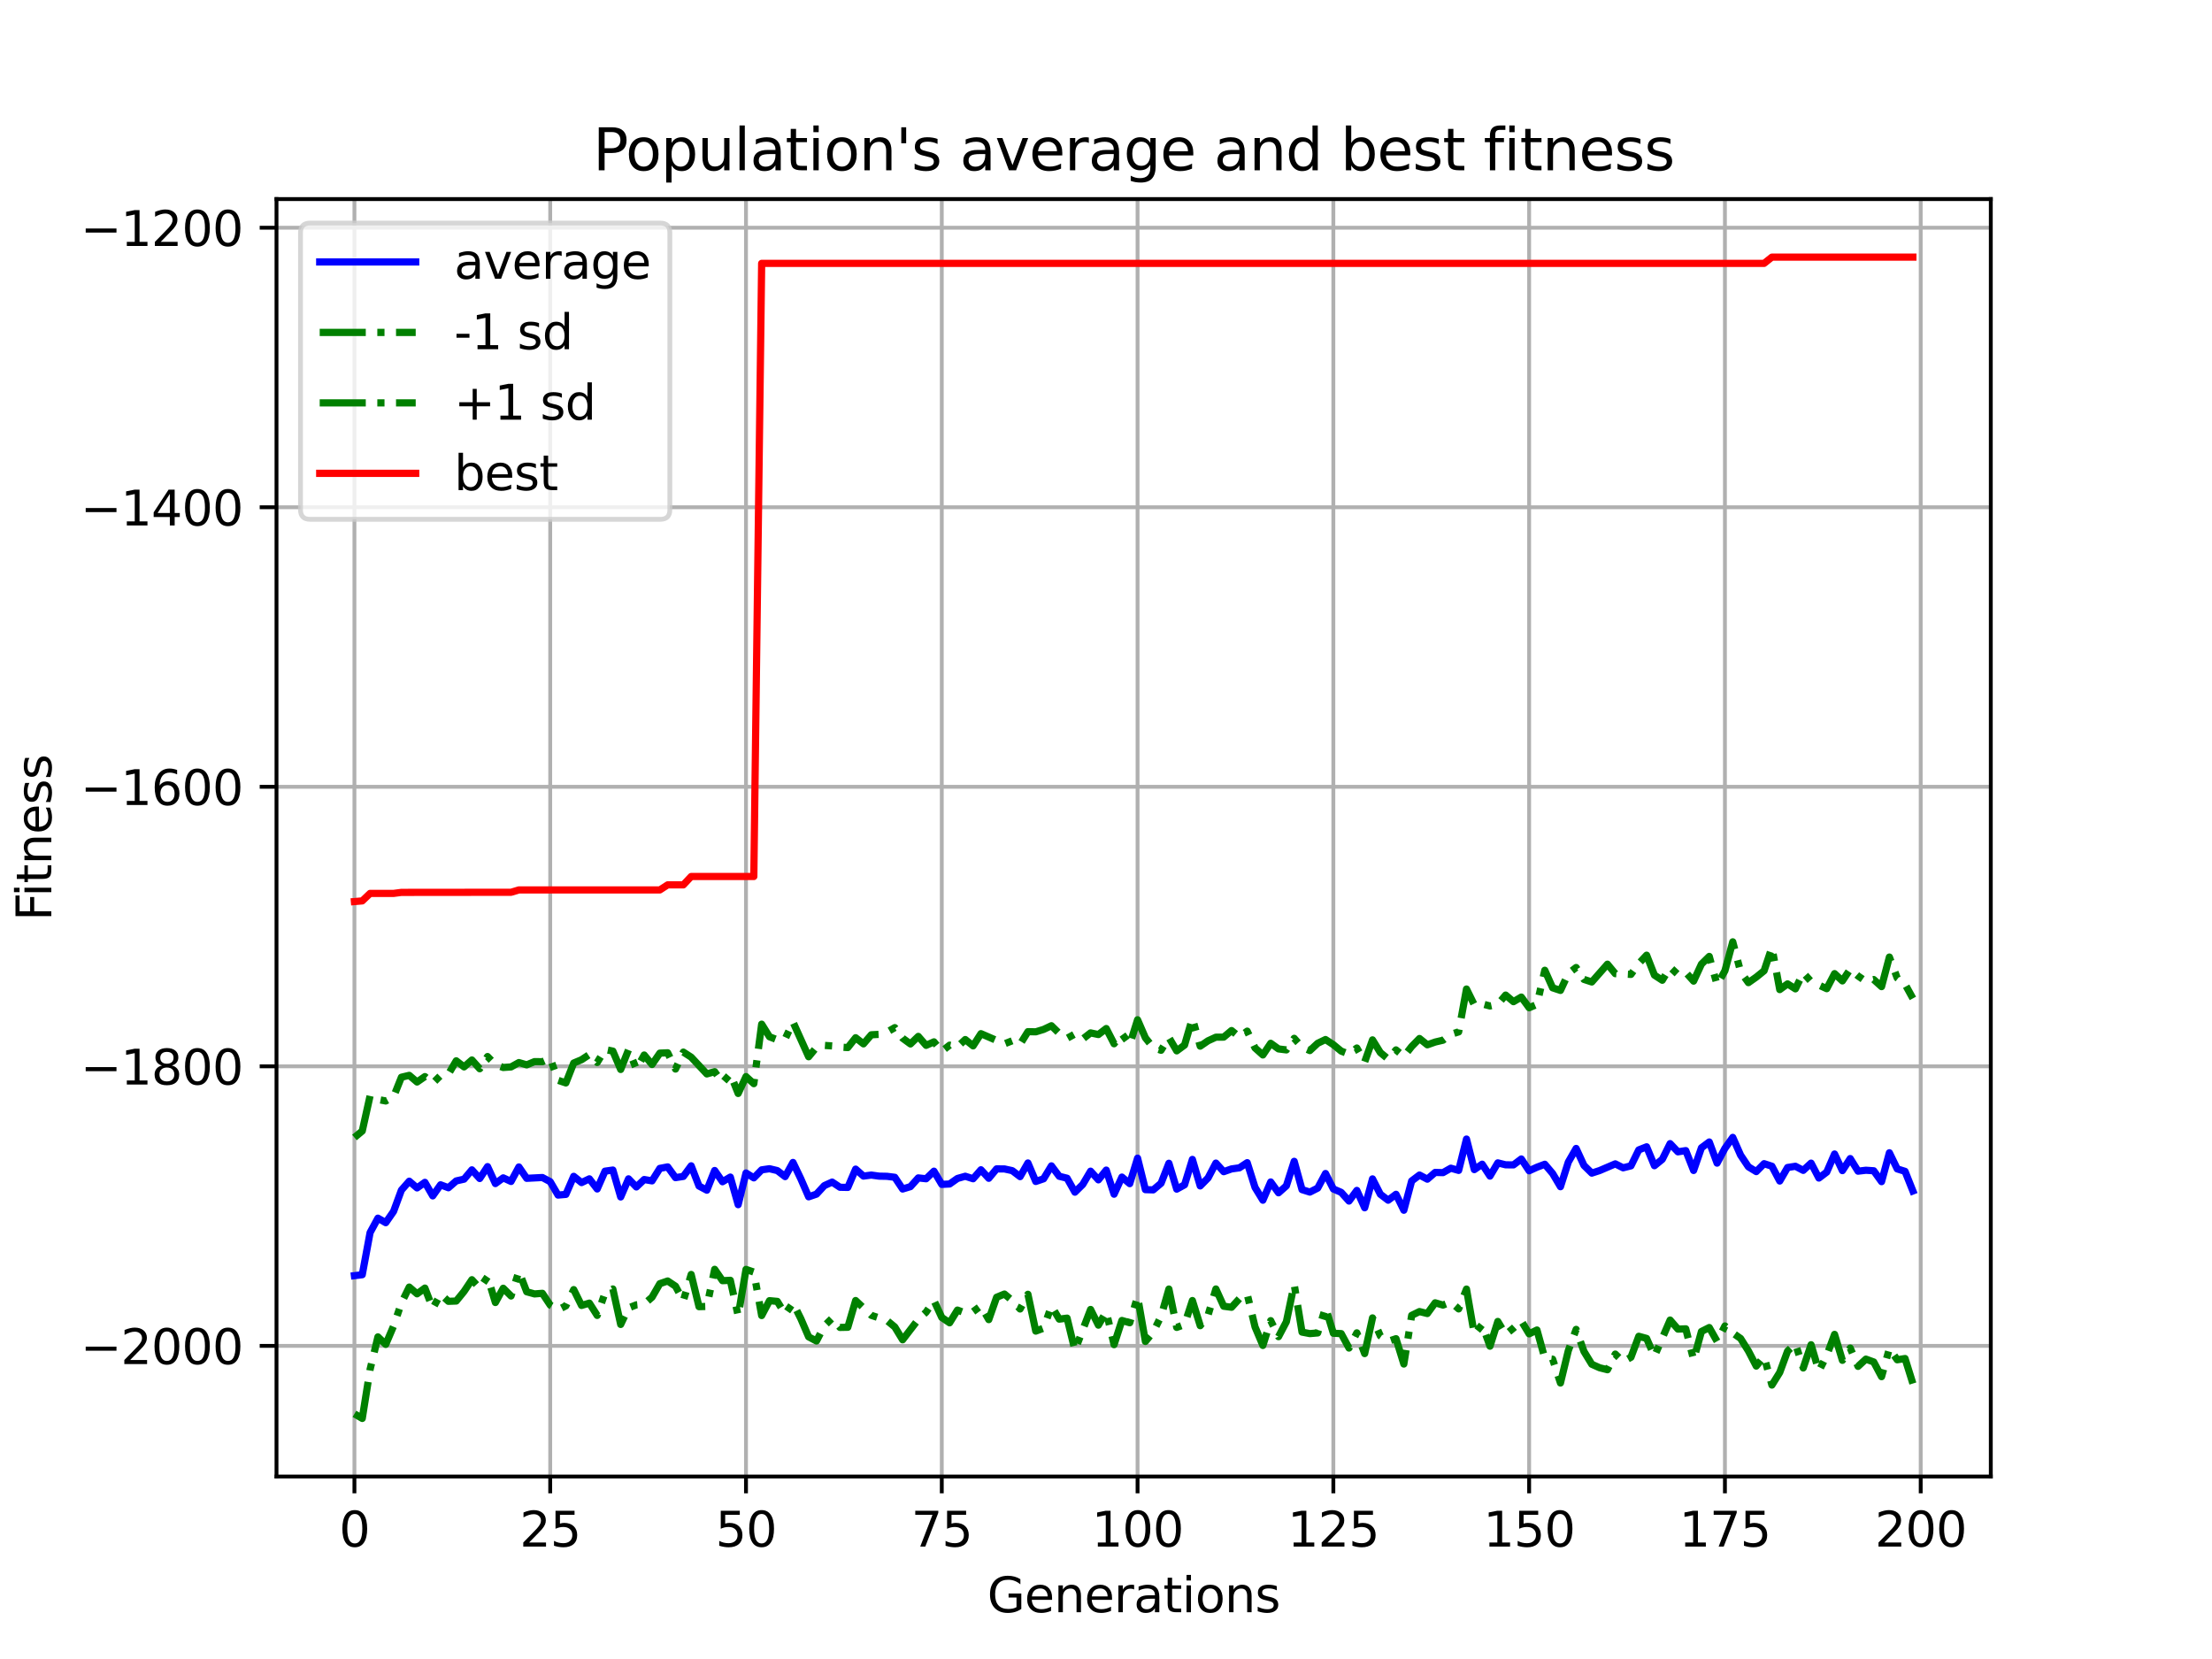 <?xml version="1.0" encoding="utf-8" standalone="no"?>
<!DOCTYPE svg PUBLIC "-//W3C//DTD SVG 1.1//EN"
  "http://www.w3.org/Graphics/SVG/1.1/DTD/svg11.dtd">
<svg xmlns:xlink="http://www.w3.org/1999/xlink" width="460.8pt" height="345.6pt" viewBox="0 0 460.8 345.6" xmlns="http://www.w3.org/2000/svg" version="1.1">
 <defs>
  <style type="text/css">*{stroke-linejoin: round; stroke-linecap: butt}</style>
 </defs>
 <g id="figure_1">
  <g id="patch_1">
   <path d="M 0 345.6 
L 460.8 345.6 
L 460.8 0 
L 0 0 
z
" style="fill: #ffffff"/>
  </g>
  <g id="axes_1">
   <g id="patch_2">
    <path d="M 57.6 307.584 
L 414.72 307.584 
L 414.72 41.472 
L 57.6 41.472 
z
" style="fill: #ffffff"/>
   </g>
   <g id="matplotlib.axis_1">
    <g id="xtick_1">
     <g id="line2d_1">
      <path d="M 73.833 307.584 
L 73.833 41.472 
" clip-path="url(#pb4c29f4eec)" style="fill: none; stroke: #b0b0b0; stroke-width: 0.8; stroke-linecap: square"/>
     </g>
     <g id="line2d_2">
      <defs>
       <path id="m1f466273a8" d="M 0 0 
L 0 3.5 
" style="stroke: #000000; stroke-width: 0.8"/>
      </defs>
      <g>
       <use xlink:href="#m1f466273a8" x="73.833" y="307.584" style="stroke: #000000; stroke-width: 0.8"/>
      </g>
     </g>
     <g id="text_1">
      <!-- 0 -->
      <g transform="translate(70.651 322.182) scale(0.1 -0.1)">
       <defs>
        <path id="DejaVuSans-30" d="M 2034 4250 
Q 1547 4250 1301 3770 
Q 1056 3291 1056 2328 
Q 1056 1369 1301 889 
Q 1547 409 2034 409 
Q 2525 409 2770 889 
Q 3016 1369 3016 2328 
Q 3016 3291 2770 3770 
Q 2525 4250 2034 4250 
z
M 2034 4750 
Q 2819 4750 3233 4129 
Q 3647 3509 3647 2328 
Q 3647 1150 3233 529 
Q 2819 -91 2034 -91 
Q 1250 -91 836 529 
Q 422 1150 422 2328 
Q 422 3509 836 4129 
Q 1250 4750 2034 4750 
z
" transform="scale(0.016)"/>
       </defs>
       <use xlink:href="#DejaVuSans-30"/>
      </g>
     </g>
    </g>
    <g id="xtick_2">
     <g id="line2d_3">
      <path d="M 114.618 307.584 
L 114.618 41.472 
" clip-path="url(#pb4c29f4eec)" style="fill: none; stroke: #b0b0b0; stroke-width: 0.8; stroke-linecap: square"/>
     </g>
     <g id="line2d_4">
      <g>
       <use xlink:href="#m1f466273a8" x="114.618" y="307.584" style="stroke: #000000; stroke-width: 0.8"/>
      </g>
     </g>
     <g id="text_2">
      <!-- 25 -->
      <g transform="translate(108.256 322.182) scale(0.1 -0.1)">
       <defs>
        <path id="DejaVuSans-32" d="M 1228 531 
L 3431 531 
L 3431 0 
L 469 0 
L 469 531 
Q 828 903 1448 1529 
Q 2069 2156 2228 2338 
Q 2531 2678 2651 2914 
Q 2772 3150 2772 3378 
Q 2772 3750 2511 3984 
Q 2250 4219 1831 4219 
Q 1534 4219 1204 4116 
Q 875 4013 500 3803 
L 500 4441 
Q 881 4594 1212 4672 
Q 1544 4750 1819 4750 
Q 2544 4750 2975 4387 
Q 3406 4025 3406 3419 
Q 3406 3131 3298 2873 
Q 3191 2616 2906 2266 
Q 2828 2175 2409 1742 
Q 1991 1309 1228 531 
z
" transform="scale(0.016)"/>
        <path id="DejaVuSans-35" d="M 691 4666 
L 3169 4666 
L 3169 4134 
L 1269 4134 
L 1269 2991 
Q 1406 3038 1543 3061 
Q 1681 3084 1819 3084 
Q 2600 3084 3056 2656 
Q 3513 2228 3513 1497 
Q 3513 744 3044 326 
Q 2575 -91 1722 -91 
Q 1428 -91 1123 -41 
Q 819 9 494 109 
L 494 744 
Q 775 591 1075 516 
Q 1375 441 1709 441 
Q 2250 441 2565 725 
Q 2881 1009 2881 1497 
Q 2881 1984 2565 2268 
Q 2250 2553 1709 2553 
Q 1456 2553 1204 2497 
Q 953 2441 691 2322 
L 691 4666 
z
" transform="scale(0.016)"/>
       </defs>
       <use xlink:href="#DejaVuSans-32"/>
       <use xlink:href="#DejaVuSans-35" x="63.623"/>
      </g>
     </g>
    </g>
    <g id="xtick_3">
     <g id="line2d_5">
      <path d="M 155.404 307.584 
L 155.404 41.472 
" clip-path="url(#pb4c29f4eec)" style="fill: none; stroke: #b0b0b0; stroke-width: 0.8; stroke-linecap: square"/>
     </g>
     <g id="line2d_6">
      <g>
       <use xlink:href="#m1f466273a8" x="155.404" y="307.584" style="stroke: #000000; stroke-width: 0.8"/>
      </g>
     </g>
     <g id="text_3">
      <!-- 50 -->
      <g transform="translate(149.042 322.182) scale(0.1 -0.1)">
       <use xlink:href="#DejaVuSans-35"/>
       <use xlink:href="#DejaVuSans-30" x="63.623"/>
      </g>
     </g>
    </g>
    <g id="xtick_4">
     <g id="line2d_7">
      <path d="M 196.19 307.584 
L 196.19 41.472 
" clip-path="url(#pb4c29f4eec)" style="fill: none; stroke: #b0b0b0; stroke-width: 0.8; stroke-linecap: square"/>
     </g>
     <g id="line2d_8">
      <g>
       <use xlink:href="#m1f466273a8" x="196.19" y="307.584" style="stroke: #000000; stroke-width: 0.8"/>
      </g>
     </g>
     <g id="text_4">
      <!-- 75 -->
      <g transform="translate(189.827 322.182) scale(0.1 -0.1)">
       <defs>
        <path id="DejaVuSans-37" d="M 525 4666 
L 3525 4666 
L 3525 4397 
L 1831 0 
L 1172 0 
L 2766 4134 
L 525 4134 
L 525 4666 
z
" transform="scale(0.016)"/>
       </defs>
       <use xlink:href="#DejaVuSans-37"/>
       <use xlink:href="#DejaVuSans-35" x="63.623"/>
      </g>
     </g>
    </g>
    <g id="xtick_5">
     <g id="line2d_9">
      <path d="M 236.976 307.584 
L 236.976 41.472 
" clip-path="url(#pb4c29f4eec)" style="fill: none; stroke: #b0b0b0; stroke-width: 0.8; stroke-linecap: square"/>
     </g>
     <g id="line2d_10">
      <g>
       <use xlink:href="#m1f466273a8" x="236.976" y="307.584" style="stroke: #000000; stroke-width: 0.8"/>
      </g>
     </g>
     <g id="text_5">
      <!-- 100 -->
      <g transform="translate(227.432 322.182) scale(0.1 -0.1)">
       <defs>
        <path id="DejaVuSans-31" d="M 794 531 
L 1825 531 
L 1825 4091 
L 703 3866 
L 703 4441 
L 1819 4666 
L 2450 4666 
L 2450 531 
L 3481 531 
L 3481 0 
L 794 0 
L 794 531 
z
" transform="scale(0.016)"/>
       </defs>
       <use xlink:href="#DejaVuSans-31"/>
       <use xlink:href="#DejaVuSans-30" x="63.623"/>
       <use xlink:href="#DejaVuSans-30" x="127.246"/>
      </g>
     </g>
    </g>
    <g id="xtick_6">
     <g id="line2d_11">
      <path d="M 277.761 307.584 
L 277.761 41.472 
" clip-path="url(#pb4c29f4eec)" style="fill: none; stroke: #b0b0b0; stroke-width: 0.8; stroke-linecap: square"/>
     </g>
     <g id="line2d_12">
      <g>
       <use xlink:href="#m1f466273a8" x="277.761" y="307.584" style="stroke: #000000; stroke-width: 0.8"/>
      </g>
     </g>
     <g id="text_6">
      <!-- 125 -->
      <g transform="translate(268.218 322.182) scale(0.1 -0.1)">
       <use xlink:href="#DejaVuSans-31"/>
       <use xlink:href="#DejaVuSans-32" x="63.623"/>
       <use xlink:href="#DejaVuSans-35" x="127.246"/>
      </g>
     </g>
    </g>
    <g id="xtick_7">
     <g id="line2d_13">
      <path d="M 318.547 307.584 
L 318.547 41.472 
" clip-path="url(#pb4c29f4eec)" style="fill: none; stroke: #b0b0b0; stroke-width: 0.8; stroke-linecap: square"/>
     </g>
     <g id="line2d_14">
      <g>
       <use xlink:href="#m1f466273a8" x="318.547" y="307.584" style="stroke: #000000; stroke-width: 0.8"/>
      </g>
     </g>
     <g id="text_7">
      <!-- 150 -->
      <g transform="translate(309.003 322.182) scale(0.1 -0.1)">
       <use xlink:href="#DejaVuSans-31"/>
       <use xlink:href="#DejaVuSans-35" x="63.623"/>
       <use xlink:href="#DejaVuSans-30" x="127.246"/>
      </g>
     </g>
    </g>
    <g id="xtick_8">
     <g id="line2d_15">
      <path d="M 359.333 307.584 
L 359.333 41.472 
" clip-path="url(#pb4c29f4eec)" style="fill: none; stroke: #b0b0b0; stroke-width: 0.8; stroke-linecap: square"/>
     </g>
     <g id="line2d_16">
      <g>
       <use xlink:href="#m1f466273a8" x="359.333" y="307.584" style="stroke: #000000; stroke-width: 0.8"/>
      </g>
     </g>
     <g id="text_8">
      <!-- 175 -->
      <g transform="translate(349.789 322.182) scale(0.1 -0.1)">
       <use xlink:href="#DejaVuSans-31"/>
       <use xlink:href="#DejaVuSans-37" x="63.623"/>
       <use xlink:href="#DejaVuSans-35" x="127.246"/>
      </g>
     </g>
    </g>
    <g id="xtick_9">
     <g id="line2d_17">
      <path d="M 400.119 307.584 
L 400.119 41.472 
" clip-path="url(#pb4c29f4eec)" style="fill: none; stroke: #b0b0b0; stroke-width: 0.8; stroke-linecap: square"/>
     </g>
     <g id="line2d_18">
      <g>
       <use xlink:href="#m1f466273a8" x="400.119" y="307.584" style="stroke: #000000; stroke-width: 0.8"/>
      </g>
     </g>
     <g id="text_9">
      <!-- 200 -->
      <g transform="translate(390.575 322.182) scale(0.1 -0.1)">
       <use xlink:href="#DejaVuSans-32"/>
       <use xlink:href="#DejaVuSans-30" x="63.623"/>
       <use xlink:href="#DejaVuSans-30" x="127.246"/>
      </g>
     </g>
    </g>
    <g id="text_10">
     <!-- Generations -->
     <g transform="translate(205.662 335.861) scale(0.1 -0.1)">
      <defs>
       <path id="DejaVuSans-47" d="M 3809 666 
L 3809 1919 
L 2778 1919 
L 2778 2438 
L 4434 2438 
L 4434 434 
Q 4069 175 3628 42 
Q 3188 -91 2688 -91 
Q 1594 -91 976 548 
Q 359 1188 359 2328 
Q 359 3472 976 4111 
Q 1594 4750 2688 4750 
Q 3144 4750 3555 4637 
Q 3966 4525 4313 4306 
L 4313 3634 
Q 3963 3931 3569 4081 
Q 3175 4231 2741 4231 
Q 1884 4231 1454 3753 
Q 1025 3275 1025 2328 
Q 1025 1384 1454 906 
Q 1884 428 2741 428 
Q 3075 428 3337 486 
Q 3600 544 3809 666 
z
" transform="scale(0.016)"/>
       <path id="DejaVuSans-65" d="M 3597 1894 
L 3597 1613 
L 953 1613 
Q 991 1019 1311 708 
Q 1631 397 2203 397 
Q 2534 397 2845 478 
Q 3156 559 3463 722 
L 3463 178 
Q 3153 47 2828 -22 
Q 2503 -91 2169 -91 
Q 1331 -91 842 396 
Q 353 884 353 1716 
Q 353 2575 817 3079 
Q 1281 3584 2069 3584 
Q 2775 3584 3186 3129 
Q 3597 2675 3597 1894 
z
M 3022 2063 
Q 3016 2534 2758 2815 
Q 2500 3097 2075 3097 
Q 1594 3097 1305 2825 
Q 1016 2553 972 2059 
L 3022 2063 
z
" transform="scale(0.016)"/>
       <path id="DejaVuSans-6e" d="M 3513 2113 
L 3513 0 
L 2938 0 
L 2938 2094 
Q 2938 2591 2744 2837 
Q 2550 3084 2163 3084 
Q 1697 3084 1428 2787 
Q 1159 2491 1159 1978 
L 1159 0 
L 581 0 
L 581 3500 
L 1159 3500 
L 1159 2956 
Q 1366 3272 1645 3428 
Q 1925 3584 2291 3584 
Q 2894 3584 3203 3211 
Q 3513 2838 3513 2113 
z
" transform="scale(0.016)"/>
       <path id="DejaVuSans-72" d="M 2631 2963 
Q 2534 3019 2420 3045 
Q 2306 3072 2169 3072 
Q 1681 3072 1420 2755 
Q 1159 2438 1159 1844 
L 1159 0 
L 581 0 
L 581 3500 
L 1159 3500 
L 1159 2956 
Q 1341 3275 1631 3429 
Q 1922 3584 2338 3584 
Q 2397 3584 2469 3576 
Q 2541 3569 2628 3553 
L 2631 2963 
z
" transform="scale(0.016)"/>
       <path id="DejaVuSans-61" d="M 2194 1759 
Q 1497 1759 1228 1600 
Q 959 1441 959 1056 
Q 959 750 1161 570 
Q 1363 391 1709 391 
Q 2188 391 2477 730 
Q 2766 1069 2766 1631 
L 2766 1759 
L 2194 1759 
z
M 3341 1997 
L 3341 0 
L 2766 0 
L 2766 531 
Q 2569 213 2275 61 
Q 1981 -91 1556 -91 
Q 1019 -91 701 211 
Q 384 513 384 1019 
Q 384 1609 779 1909 
Q 1175 2209 1959 2209 
L 2766 2209 
L 2766 2266 
Q 2766 2663 2505 2880 
Q 2244 3097 1772 3097 
Q 1472 3097 1187 3025 
Q 903 2953 641 2809 
L 641 3341 
Q 956 3463 1253 3523 
Q 1550 3584 1831 3584 
Q 2591 3584 2966 3190 
Q 3341 2797 3341 1997 
z
" transform="scale(0.016)"/>
       <path id="DejaVuSans-74" d="M 1172 4494 
L 1172 3500 
L 2356 3500 
L 2356 3053 
L 1172 3053 
L 1172 1153 
Q 1172 725 1289 603 
Q 1406 481 1766 481 
L 2356 481 
L 2356 0 
L 1766 0 
Q 1100 0 847 248 
Q 594 497 594 1153 
L 594 3053 
L 172 3053 
L 172 3500 
L 594 3500 
L 594 4494 
L 1172 4494 
z
" transform="scale(0.016)"/>
       <path id="DejaVuSans-69" d="M 603 3500 
L 1178 3500 
L 1178 0 
L 603 0 
L 603 3500 
z
M 603 4863 
L 1178 4863 
L 1178 4134 
L 603 4134 
L 603 4863 
z
" transform="scale(0.016)"/>
       <path id="DejaVuSans-6f" d="M 1959 3097 
Q 1497 3097 1228 2736 
Q 959 2375 959 1747 
Q 959 1119 1226 758 
Q 1494 397 1959 397 
Q 2419 397 2687 759 
Q 2956 1122 2956 1747 
Q 2956 2369 2687 2733 
Q 2419 3097 1959 3097 
z
M 1959 3584 
Q 2709 3584 3137 3096 
Q 3566 2609 3566 1747 
Q 3566 888 3137 398 
Q 2709 -91 1959 -91 
Q 1206 -91 779 398 
Q 353 888 353 1747 
Q 353 2609 779 3096 
Q 1206 3584 1959 3584 
z
" transform="scale(0.016)"/>
       <path id="DejaVuSans-73" d="M 2834 3397 
L 2834 2853 
Q 2591 2978 2328 3040 
Q 2066 3103 1784 3103 
Q 1356 3103 1142 2972 
Q 928 2841 928 2578 
Q 928 2378 1081 2264 
Q 1234 2150 1697 2047 
L 1894 2003 
Q 2506 1872 2764 1633 
Q 3022 1394 3022 966 
Q 3022 478 2636 193 
Q 2250 -91 1575 -91 
Q 1294 -91 989 -36 
Q 684 19 347 128 
L 347 722 
Q 666 556 975 473 
Q 1284 391 1588 391 
Q 1994 391 2212 530 
Q 2431 669 2431 922 
Q 2431 1156 2273 1281 
Q 2116 1406 1581 1522 
L 1381 1569 
Q 847 1681 609 1914 
Q 372 2147 372 2553 
Q 372 3047 722 3315 
Q 1072 3584 1716 3584 
Q 2034 3584 2315 3537 
Q 2597 3491 2834 3397 
z
" transform="scale(0.016)"/>
      </defs>
      <use xlink:href="#DejaVuSans-47"/>
      <use xlink:href="#DejaVuSans-65" x="77.49"/>
      <use xlink:href="#DejaVuSans-6e" x="139.014"/>
      <use xlink:href="#DejaVuSans-65" x="202.393"/>
      <use xlink:href="#DejaVuSans-72" x="263.916"/>
      <use xlink:href="#DejaVuSans-61" x="305.029"/>
      <use xlink:href="#DejaVuSans-74" x="366.309"/>
      <use xlink:href="#DejaVuSans-69" x="405.518"/>
      <use xlink:href="#DejaVuSans-6f" x="433.301"/>
      <use xlink:href="#DejaVuSans-6e" x="494.482"/>
      <use xlink:href="#DejaVuSans-73" x="557.861"/>
     </g>
    </g>
   </g>
   <g id="matplotlib.axis_2">
    <g id="ytick_1">
     <g id="line2d_19">
      <path d="M 57.6 280.365 
L 414.72 280.365 
" clip-path="url(#pb4c29f4eec)" style="fill: none; stroke: #b0b0b0; stroke-width: 0.8; stroke-linecap: square"/>
     </g>
     <g id="line2d_20">
      <defs>
       <path id="m085c54f1bd" d="M 0 0 
L -3.5 0 
" style="stroke: #000000; stroke-width: 0.8"/>
      </defs>
      <g>
       <use xlink:href="#m085c54f1bd" x="57.6" y="280.365" style="stroke: #000000; stroke-width: 0.8"/>
      </g>
     </g>
     <g id="text_11">
      <!-- −2000 -->
      <g transform="translate(16.77 284.164) scale(0.1 -0.1)">
       <defs>
        <path id="DejaVuSans-2212" d="M 678 2272 
L 4684 2272 
L 4684 1741 
L 678 1741 
L 678 2272 
z
" transform="scale(0.016)"/>
       </defs>
       <use xlink:href="#DejaVuSans-2212"/>
       <use xlink:href="#DejaVuSans-32" x="83.789"/>
       <use xlink:href="#DejaVuSans-30" x="147.412"/>
       <use xlink:href="#DejaVuSans-30" x="211.035"/>
       <use xlink:href="#DejaVuSans-30" x="274.658"/>
      </g>
     </g>
    </g>
    <g id="ytick_2">
     <g id="line2d_21">
      <path d="M 57.6 222.133 
L 414.72 222.133 
" clip-path="url(#pb4c29f4eec)" style="fill: none; stroke: #b0b0b0; stroke-width: 0.8; stroke-linecap: square"/>
     </g>
     <g id="line2d_22">
      <g>
       <use xlink:href="#m085c54f1bd" x="57.6" y="222.133" style="stroke: #000000; stroke-width: 0.8"/>
      </g>
     </g>
     <g id="text_12">
      <!-- −1800 -->
      <g transform="translate(16.77 225.932) scale(0.1 -0.1)">
       <defs>
        <path id="DejaVuSans-38" d="M 2034 2216 
Q 1584 2216 1326 1975 
Q 1069 1734 1069 1313 
Q 1069 891 1326 650 
Q 1584 409 2034 409 
Q 2484 409 2743 651 
Q 3003 894 3003 1313 
Q 3003 1734 2745 1975 
Q 2488 2216 2034 2216 
z
M 1403 2484 
Q 997 2584 770 2862 
Q 544 3141 544 3541 
Q 544 4100 942 4425 
Q 1341 4750 2034 4750 
Q 2731 4750 3128 4425 
Q 3525 4100 3525 3541 
Q 3525 3141 3298 2862 
Q 3072 2584 2669 2484 
Q 3125 2378 3379 2068 
Q 3634 1759 3634 1313 
Q 3634 634 3220 271 
Q 2806 -91 2034 -91 
Q 1263 -91 848 271 
Q 434 634 434 1313 
Q 434 1759 690 2068 
Q 947 2378 1403 2484 
z
M 1172 3481 
Q 1172 3119 1398 2916 
Q 1625 2713 2034 2713 
Q 2441 2713 2670 2916 
Q 2900 3119 2900 3481 
Q 2900 3844 2670 4047 
Q 2441 4250 2034 4250 
Q 1625 4250 1398 4047 
Q 1172 3844 1172 3481 
z
" transform="scale(0.016)"/>
       </defs>
       <use xlink:href="#DejaVuSans-2212"/>
       <use xlink:href="#DejaVuSans-31" x="83.789"/>
       <use xlink:href="#DejaVuSans-38" x="147.412"/>
       <use xlink:href="#DejaVuSans-30" x="211.035"/>
       <use xlink:href="#DejaVuSans-30" x="274.658"/>
      </g>
     </g>
    </g>
    <g id="ytick_3">
     <g id="line2d_23">
      <path d="M 57.6 163.9 
L 414.72 163.9 
" clip-path="url(#pb4c29f4eec)" style="fill: none; stroke: #b0b0b0; stroke-width: 0.8; stroke-linecap: square"/>
     </g>
     <g id="line2d_24">
      <g>
       <use xlink:href="#m085c54f1bd" x="57.6" y="163.9" style="stroke: #000000; stroke-width: 0.8"/>
      </g>
     </g>
     <g id="text_13">
      <!-- −1600 -->
      <g transform="translate(16.77 167.7) scale(0.1 -0.1)">
       <defs>
        <path id="DejaVuSans-36" d="M 2113 2584 
Q 1688 2584 1439 2293 
Q 1191 2003 1191 1497 
Q 1191 994 1439 701 
Q 1688 409 2113 409 
Q 2538 409 2786 701 
Q 3034 994 3034 1497 
Q 3034 2003 2786 2293 
Q 2538 2584 2113 2584 
z
M 3366 4563 
L 3366 3988 
Q 3128 4100 2886 4159 
Q 2644 4219 2406 4219 
Q 1781 4219 1451 3797 
Q 1122 3375 1075 2522 
Q 1259 2794 1537 2939 
Q 1816 3084 2150 3084 
Q 2853 3084 3261 2657 
Q 3669 2231 3669 1497 
Q 3669 778 3244 343 
Q 2819 -91 2113 -91 
Q 1303 -91 875 529 
Q 447 1150 447 2328 
Q 447 3434 972 4092 
Q 1497 4750 2381 4750 
Q 2619 4750 2861 4703 
Q 3103 4656 3366 4563 
z
" transform="scale(0.016)"/>
       </defs>
       <use xlink:href="#DejaVuSans-2212"/>
       <use xlink:href="#DejaVuSans-31" x="83.789"/>
       <use xlink:href="#DejaVuSans-36" x="147.412"/>
       <use xlink:href="#DejaVuSans-30" x="211.035"/>
       <use xlink:href="#DejaVuSans-30" x="274.658"/>
      </g>
     </g>
    </g>
    <g id="ytick_4">
     <g id="line2d_25">
      <path d="M 57.6 105.668 
L 414.72 105.668 
" clip-path="url(#pb4c29f4eec)" style="fill: none; stroke: #b0b0b0; stroke-width: 0.8; stroke-linecap: square"/>
     </g>
     <g id="line2d_26">
      <g>
       <use xlink:href="#m085c54f1bd" x="57.6" y="105.668" style="stroke: #000000; stroke-width: 0.8"/>
      </g>
     </g>
     <g id="text_14">
      <!-- −1400 -->
      <g transform="translate(16.77 109.467) scale(0.1 -0.1)">
       <defs>
        <path id="DejaVuSans-34" d="M 2419 4116 
L 825 1625 
L 2419 1625 
L 2419 4116 
z
M 2253 4666 
L 3047 4666 
L 3047 1625 
L 3713 1625 
L 3713 1100 
L 3047 1100 
L 3047 0 
L 2419 0 
L 2419 1100 
L 313 1100 
L 313 1709 
L 2253 4666 
z
" transform="scale(0.016)"/>
       </defs>
       <use xlink:href="#DejaVuSans-2212"/>
       <use xlink:href="#DejaVuSans-31" x="83.789"/>
       <use xlink:href="#DejaVuSans-34" x="147.412"/>
       <use xlink:href="#DejaVuSans-30" x="211.035"/>
       <use xlink:href="#DejaVuSans-30" x="274.658"/>
      </g>
     </g>
    </g>
    <g id="ytick_5">
     <g id="line2d_27">
      <path d="M 57.6 47.436 
L 414.72 47.436 
" clip-path="url(#pb4c29f4eec)" style="fill: none; stroke: #b0b0b0; stroke-width: 0.8; stroke-linecap: square"/>
     </g>
     <g id="line2d_28">
      <g>
       <use xlink:href="#m085c54f1bd" x="57.6" y="47.436" style="stroke: #000000; stroke-width: 0.8"/>
      </g>
     </g>
     <g id="text_15">
      <!-- −1200 -->
      <g transform="translate(16.77 51.235) scale(0.1 -0.1)">
       <use xlink:href="#DejaVuSans-2212"/>
       <use xlink:href="#DejaVuSans-31" x="83.789"/>
       <use xlink:href="#DejaVuSans-32" x="147.412"/>
       <use xlink:href="#DejaVuSans-30" x="211.035"/>
       <use xlink:href="#DejaVuSans-30" x="274.658"/>
      </g>
     </g>
    </g>
    <g id="text_16">
     <!-- Fitness -->
     <g transform="translate(10.691 191.845) rotate(-90) scale(0.1 -0.1)">
      <defs>
       <path id="DejaVuSans-46" d="M 628 4666 
L 3309 4666 
L 3309 4134 
L 1259 4134 
L 1259 2759 
L 3109 2759 
L 3109 2228 
L 1259 2228 
L 1259 0 
L 628 0 
L 628 4666 
z
" transform="scale(0.016)"/>
      </defs>
      <use xlink:href="#DejaVuSans-46"/>
      <use xlink:href="#DejaVuSans-69" x="50.27"/>
      <use xlink:href="#DejaVuSans-74" x="78.053"/>
      <use xlink:href="#DejaVuSans-6e" x="117.262"/>
      <use xlink:href="#DejaVuSans-65" x="180.641"/>
      <use xlink:href="#DejaVuSans-73" x="242.164"/>
      <use xlink:href="#DejaVuSans-73" x="294.264"/>
     </g>
    </g>
   </g>
   <g id="line2d_29">
    <path d="M 73.833 265.745 
L 75.464 265.548 
L 77.096 256.769 
L 78.727 253.766 
L 80.358 254.708 
L 81.99 252.354 
L 83.621 247.923 
L 85.253 246.068 
L 86.884 247.465 
L 88.516 246.303 
L 90.147 249.125 
L 91.778 246.816 
L 93.41 247.43 
L 95.041 246.008 
L 96.673 245.64 
L 98.304 243.699 
L 99.936 245.504 
L 101.567 243.028 
L 103.198 246.559 
L 104.83 245.37 
L 106.461 246.12 
L 108.093 243.099 
L 109.724 245.465 
L 112.987 245.298 
L 114.618 246.168 
L 116.25 248.956 
L 117.881 248.814 
L 119.513 245.05 
L 121.144 246.355 
L 122.776 245.573 
L 124.407 247.682 
L 126.038 243.975 
L 127.67 243.742 
L 129.301 249.349 
L 130.933 245.573 
L 132.564 247.264 
L 134.196 245.717 
L 135.827 245.997 
L 137.458 243.398 
L 139.09 243.083 
L 140.721 245.322 
L 142.353 245.07 
L 143.984 242.86 
L 145.616 247.069 
L 147.247 247.936 
L 148.879 243.836 
L 150.51 246.177 
L 152.141 245.207 
L 153.773 250.957 
L 155.404 244.355 
L 157.036 245.371 
L 158.667 243.703 
L 160.299 243.466 
L 161.93 243.855 
L 163.561 245.108 
L 165.193 242.159 
L 166.824 245.566 
L 168.456 249.319 
L 170.087 248.759 
L 171.719 246.988 
L 173.35 246.249 
L 174.981 247.33 
L 176.613 247.362 
L 178.244 243.55 
L 179.876 245 
L 181.507 244.787 
L 183.139 245.014 
L 184.77 245.047 
L 186.401 245.252 
L 188.033 247.694 
L 189.664 247.196 
L 191.296 245.378 
L 192.927 245.557 
L 194.559 243.979 
L 196.19 246.731 
L 197.821 246.646 
L 199.453 245.497 
L 201.084 245.035 
L 202.716 245.556 
L 204.347 243.684 
L 205.979 245.46 
L 207.61 243.501 
L 209.241 243.512 
L 210.873 243.869 
L 212.504 245.114 
L 214.136 242.267 
L 215.767 246.121 
L 217.399 245.565 
L 219.03 242.871 
L 220.661 245.04 
L 222.293 245.442 
L 223.924 248.352 
L 225.556 246.743 
L 227.187 243.977 
L 228.819 245.784 
L 230.45 243.751 
L 232.081 248.773 
L 233.713 245.208 
L 235.344 246.576 
L 236.976 241.266 
L 238.607 247.824 
L 240.239 247.872 
L 241.87 246.493 
L 243.501 242.329 
L 245.133 247.717 
L 246.764 246.819 
L 248.396 241.528 
L 250.027 247.049 
L 251.659 245.395 
L 253.29 242.293 
L 254.921 244.083 
L 256.553 243.506 
L 258.184 243.281 
L 259.816 242.203 
L 261.447 247.364 
L 263.079 250.024 
L 264.71 246.225 
L 266.341 248.482 
L 267.973 247.032 
L 269.604 241.927 
L 271.236 247.821 
L 272.867 248.334 
L 274.499 247.505 
L 276.13 244.463 
L 277.761 247.683 
L 279.393 248.388 
L 281.024 250.203 
L 282.656 247.986 
L 284.287 251.6 
L 285.919 245.584 
L 287.55 248.781 
L 289.181 250.024 
L 290.813 248.795 
L 292.444 252.113 
L 294.076 246.012 
L 295.707 244.781 
L 297.339 245.643 
L 298.97 244.238 
L 300.601 244.282 
L 302.233 243.355 
L 303.864 243.817 
L 305.496 237.286 
L 307.127 243.65 
L 308.759 242.522 
L 310.39 245.001 
L 312.021 242.247 
L 313.653 242.651 
L 315.284 242.669 
L 316.916 241.436 
L 318.547 243.896 
L 320.179 243.151 
L 321.81 242.538 
L 323.441 244.463 
L 325.073 247.213 
L 326.704 242.088 
L 328.336 239.243 
L 329.967 242.78 
L 331.599 244.382 
L 333.23 243.849 
L 336.493 242.452 
L 338.124 243.276 
L 339.756 242.867 
L 341.387 239.547 
L 343.019 238.9 
L 344.65 242.839 
L 346.282 241.513 
L 347.913 238.238 
L 349.544 239.946 
L 351.176 239.692 
L 352.807 243.83 
L 354.439 239.11 
L 356.07 237.896 
L 357.702 242.302 
L 359.333 239.224 
L 360.964 236.939 
L 362.596 240.633 
L 364.227 243.069 
L 365.859 244.065 
L 367.49 242.413 
L 369.122 242.947 
L 370.753 246.029 
L 372.384 243.211 
L 374.016 242.955 
L 375.647 243.81 
L 377.279 242.301 
L 378.91 245.41 
L 380.542 244.167 
L 382.173 240.4 
L 383.804 243.862 
L 385.436 241.352 
L 387.067 243.978 
L 388.699 243.785 
L 390.33 243.891 
L 391.962 246.16 
L 393.593 240.146 
L 395.224 243.501 
L 396.856 244.013 
L 398.487 248.103 
L 398.487 248.103 
" clip-path="url(#pb4c29f4eec)" style="fill: none; stroke: #0000ff; stroke-width: 1.5; stroke-linecap: square"/>
   </g>
   <g id="line2d_30">
    <path d="M 73.833 294.526 
L 75.464 295.488 
L 77.096 285.272 
L 78.727 278.496 
L 80.358 280.063 
L 81.99 276.233 
L 83.621 271.442 
L 85.253 268.122 
L 86.884 269.528 
L 88.516 268.333 
L 90.147 272.582 
L 91.778 269.584 
L 93.41 271.091 
L 95.041 271.029 
L 96.673 269.026 
L 98.304 266.585 
L 99.936 268.366 
L 101.567 265.961 
L 103.198 271.339 
L 104.83 268.364 
L 106.461 269.979 
L 108.093 264.849 
L 109.724 269.099 
L 111.356 269.548 
L 112.987 269.419 
L 114.618 271.874 
L 116.25 272.865 
L 117.881 272.034 
L 119.513 268.651 
L 121.144 271.947 
L 122.776 271.463 
L 124.407 274.025 
L 126.038 269.321 
L 127.67 268.519 
L 129.301 275.907 
L 130.933 272.463 
L 132.564 271.824 
L 134.196 271.656 
L 135.827 270.235 
L 137.458 267.411 
L 139.09 266.852 
L 140.721 267.94 
L 142.353 270.97 
L 143.984 265.494 
L 145.616 272.202 
L 147.247 272.153 
L 148.879 264.423 
L 150.51 266.789 
L 152.141 266.71 
L 153.773 274.126 
L 155.404 264.438 
L 157.036 264.993 
L 158.667 274.056 
L 160.299 270.953 
L 161.93 271.103 
L 163.561 273.773 
L 165.193 271.422 
L 166.824 274.703 
L 168.456 278.493 
L 170.087 279.358 
L 171.719 276.201 
L 173.35 274.613 
L 174.981 276.528 
L 176.613 276.496 
L 178.244 270.923 
L 181.507 274.009 
L 184.77 275.081 
L 186.401 276.431 
L 188.033 279.106 
L 191.296 274.857 
L 192.927 273.346 
L 194.559 270.923 
L 196.19 274.456 
L 197.821 275.566 
L 199.453 272.913 
L 201.084 273.515 
L 202.716 273.238 
L 204.347 272.036 
L 205.979 274.903 
L 207.61 270.247 
L 209.241 269.571 
L 210.873 270.928 
L 212.504 272.687 
L 214.136 269.623 
L 215.767 277.294 
L 217.399 276.683 
L 219.03 272.065 
L 220.661 274.802 
L 222.293 274.589 
L 223.924 281.302 
L 227.187 272.784 
L 228.819 276.053 
L 230.45 273.24 
L 232.081 280.113 
L 233.713 275.079 
L 235.344 275.554 
L 236.976 270.095 
L 238.607 279.453 
L 240.239 277.504 
L 241.87 274.193 
L 243.501 268.532 
L 245.133 276.523 
L 246.764 275.93 
L 248.396 270.927 
L 250.027 276.167 
L 251.659 273.976 
L 253.29 268.519 
L 254.921 272.113 
L 256.553 272.329 
L 258.184 270.545 
L 259.816 269.6 
L 261.447 276.419 
L 263.079 280.281 
L 264.71 275.114 
L 266.341 278.454 
L 267.973 275.35 
L 269.604 267.552 
L 271.236 277.503 
L 272.867 277.814 
L 274.499 277.675 
L 276.13 272.373 
L 277.761 277.743 
L 279.393 277.814 
L 281.024 280.825 
L 282.656 277.652 
L 284.287 281.978 
L 285.919 274.542 
L 287.55 278.29 
L 289.181 279.431 
L 290.813 278.874 
L 292.444 284.154 
L 294.076 274.018 
L 295.707 273.223 
L 297.339 273.631 
L 298.97 271.398 
L 300.601 271.871 
L 302.233 271.237 
L 303.864 272.67 
L 305.496 268.539 
L 307.127 277.962 
L 308.759 275.917 
L 310.39 280.435 
L 312.021 275.281 
L 313.653 278.012 
L 315.284 276.668 
L 316.916 275.164 
L 318.547 277.863 
L 320.179 277.063 
L 321.81 282.951 
L 323.441 283.143 
L 325.073 288.106 
L 326.704 281.368 
L 328.336 276.935 
L 329.967 281.529 
L 331.599 284.199 
L 333.23 284.928 
L 334.862 285.34 
L 336.493 282.075 
L 338.124 283.661 
L 339.756 282.749 
L 341.387 278.372 
L 343.019 278.819 
L 344.65 282.54 
L 347.913 274.992 
L 349.544 276.876 
L 351.176 276.816 
L 352.807 283.277 
L 354.439 277.375 
L 356.07 276.552 
L 357.702 279.434 
L 359.333 276.224 
L 360.964 277.678 
L 362.596 278.829 
L 364.227 281.435 
L 365.859 284.577 
L 367.49 282.592 
L 369.122 288.535 
L 370.753 285.906 
L 372.384 281.462 
L 374.016 279.915 
L 375.647 284.972 
L 377.279 280.134 
L 378.91 285.616 
L 380.542 282.373 
L 382.173 277.975 
L 383.804 283.382 
L 385.436 280.826 
L 387.067 284.639 
L 388.699 283.13 
L 390.33 283.724 
L 391.962 286.786 
L 393.593 280.918 
L 395.224 283.266 
L 396.856 283.005 
L 398.487 288.216 
L 398.487 288.216 
" clip-path="url(#pb4c29f4eec)" style="fill: none; stroke-dasharray: 9.6,2.4,1.5,2.4; stroke-dashoffset: 0; stroke: #008000; stroke-width: 1.5"/>
   </g>
   <g id="line2d_31">
    <path d="M 73.833 236.964 
L 75.464 235.607 
L 77.096 228.267 
L 78.727 229.037 
L 80.358 229.354 
L 81.99 228.475 
L 83.621 224.404 
L 85.253 224.014 
L 86.884 225.403 
L 88.516 224.273 
L 90.147 225.668 
L 91.778 224.047 
L 93.41 223.77 
L 95.041 220.988 
L 96.673 222.255 
L 98.304 220.814 
L 99.936 222.641 
L 101.567 220.096 
L 103.198 221.778 
L 104.83 222.376 
L 106.461 222.262 
L 108.093 221.35 
L 109.724 221.83 
L 111.356 221.154 
L 112.987 221.176 
L 114.618 220.463 
L 116.25 225.047 
L 117.881 225.593 
L 119.513 221.448 
L 121.144 220.763 
L 122.776 219.683 
L 124.407 221.338 
L 126.038 218.629 
L 127.67 218.964 
L 129.301 222.791 
L 130.933 218.683 
L 132.564 222.703 
L 134.196 219.777 
L 135.827 221.758 
L 137.458 219.385 
L 139.09 219.315 
L 140.721 222.704 
L 142.353 219.171 
L 143.984 220.227 
L 147.247 223.719 
L 148.879 223.248 
L 150.51 225.566 
L 152.141 223.704 
L 153.773 227.789 
L 155.404 224.271 
L 157.036 225.749 
L 158.667 213.351 
L 160.299 215.979 
L 161.93 216.608 
L 163.561 216.442 
L 165.193 212.897 
L 168.456 220.144 
L 170.087 218.159 
L 171.719 217.775 
L 173.35 217.884 
L 174.981 218.133 
L 176.613 218.228 
L 178.244 216.177 
L 179.876 217.458 
L 181.507 215.565 
L 183.139 215.476 
L 184.77 215.014 
L 186.401 214.074 
L 188.033 216.281 
L 189.664 217.474 
L 191.296 215.899 
L 192.927 217.767 
L 194.559 217.035 
L 196.19 219.006 
L 197.821 217.726 
L 199.453 218.082 
L 201.084 216.556 
L 202.716 217.875 
L 204.347 215.331 
L 209.241 217.453 
L 210.873 216.81 
L 212.504 217.541 
L 214.136 214.911 
L 215.767 214.949 
L 217.399 214.447 
L 219.03 213.677 
L 220.661 215.279 
L 222.293 216.295 
L 223.924 215.403 
L 225.556 216.442 
L 227.187 215.17 
L 228.819 215.516 
L 230.45 214.263 
L 232.081 217.434 
L 233.713 215.338 
L 235.344 217.599 
L 236.976 212.436 
L 238.607 216.195 
L 240.239 218.241 
L 241.87 218.792 
L 243.501 216.126 
L 245.133 218.912 
L 246.764 217.708 
L 248.396 212.128 
L 250.027 217.932 
L 251.659 216.815 
L 253.29 216.067 
L 254.921 216.052 
L 256.553 214.682 
L 258.184 216.018 
L 259.816 214.805 
L 261.447 218.309 
L 263.079 219.767 
L 264.71 217.336 
L 266.341 218.51 
L 267.973 218.714 
L 269.604 216.302 
L 271.236 218.139 
L 272.867 218.854 
L 274.499 217.336 
L 276.13 216.554 
L 277.761 217.623 
L 279.393 218.963 
L 281.024 219.582 
L 282.656 218.32 
L 284.287 221.223 
L 285.919 216.625 
L 287.55 219.271 
L 289.181 220.618 
L 290.813 218.716 
L 292.444 220.073 
L 294.076 218.006 
L 295.707 216.339 
L 297.339 217.654 
L 298.97 217.078 
L 300.601 216.693 
L 302.233 215.473 
L 303.864 214.964 
L 305.496 206.032 
L 307.127 209.338 
L 308.759 209.127 
L 310.39 209.566 
L 312.021 209.213 
L 313.653 207.291 
L 315.284 208.67 
L 316.916 207.707 
L 318.547 209.929 
L 320.179 209.24 
L 321.81 202.124 
L 323.441 205.782 
L 325.073 206.321 
L 326.704 202.808 
L 328.336 201.55 
L 329.967 204.031 
L 331.599 204.565 
L 334.862 200.855 
L 336.493 202.829 
L 339.756 202.985 
L 341.387 200.722 
L 343.019 198.98 
L 344.65 203.139 
L 346.282 204.204 
L 347.913 201.485 
L 349.544 203.017 
L 351.176 202.568 
L 352.807 204.384 
L 354.439 200.845 
L 356.07 199.24 
L 357.702 205.17 
L 359.333 202.224 
L 360.964 196.201 
L 362.596 202.438 
L 364.227 204.703 
L 365.859 203.554 
L 367.49 202.234 
L 369.122 197.36 
L 370.753 206.152 
L 372.384 204.96 
L 374.016 205.996 
L 375.647 202.647 
L 377.279 204.468 
L 380.542 205.96 
L 382.173 202.825 
L 383.804 204.342 
L 385.436 201.878 
L 387.067 203.317 
L 388.699 204.439 
L 390.33 204.057 
L 391.962 205.534 
L 393.593 199.373 
L 395.224 203.736 
L 396.856 205.022 
L 398.487 207.989 
L 398.487 207.989 
" clip-path="url(#pb4c29f4eec)" style="fill: none; stroke-dasharray: 9.6,2.4,1.5,2.4; stroke-dashoffset: 0; stroke: #008000; stroke-width: 1.5"/>
   </g>
   <g id="line2d_32">
    <path d="M 73.833 187.813 
L 75.464 187.674 
L 77.096 186.113 
L 81.99 186.113 
L 83.621 185.901 
L 106.461 185.877 
L 108.093 185.388 
L 137.458 185.388 
L 139.09 184.334 
L 142.353 184.334 
L 143.984 182.593 
L 157.036 182.593 
L 158.667 54.867 
L 367.49 54.867 
L 369.122 53.568 
L 398.487 53.568 
L 398.487 53.568 
" clip-path="url(#pb4c29f4eec)" style="fill: none; stroke: #ff0000; stroke-width: 1.5; stroke-linecap: square"/>
   </g>
   <g id="patch_3">
    <path d="M 57.6 307.584 
L 57.6 41.472 
" style="fill: none; stroke: #000000; stroke-width: 0.8; stroke-linejoin: miter; stroke-linecap: square"/>
   </g>
   <g id="patch_4">
    <path d="M 414.72 307.584 
L 414.72 41.472 
" style="fill: none; stroke: #000000; stroke-width: 0.8; stroke-linejoin: miter; stroke-linecap: square"/>
   </g>
   <g id="patch_5">
    <path d="M 57.6 307.584 
L 414.72 307.584 
" style="fill: none; stroke: #000000; stroke-width: 0.8; stroke-linejoin: miter; stroke-linecap: square"/>
   </g>
   <g id="patch_6">
    <path d="M 57.6 41.472 
L 414.72 41.472 
" style="fill: none; stroke: #000000; stroke-width: 0.8; stroke-linejoin: miter; stroke-linecap: square"/>
   </g>
   <g id="text_17">
    <!-- Population's average and best fitness -->
    <g transform="translate(123.53 35.472) scale(0.12 -0.12)">
     <defs>
      <path id="DejaVuSans-50" d="M 1259 4147 
L 1259 2394 
L 2053 2394 
Q 2494 2394 2734 2622 
Q 2975 2850 2975 3272 
Q 2975 3691 2734 3919 
Q 2494 4147 2053 4147 
L 1259 4147 
z
M 628 4666 
L 2053 4666 
Q 2838 4666 3239 4311 
Q 3641 3956 3641 3272 
Q 3641 2581 3239 2228 
Q 2838 1875 2053 1875 
L 1259 1875 
L 1259 0 
L 628 0 
L 628 4666 
z
" transform="scale(0.016)"/>
      <path id="DejaVuSans-70" d="M 1159 525 
L 1159 -1331 
L 581 -1331 
L 581 3500 
L 1159 3500 
L 1159 2969 
Q 1341 3281 1617 3432 
Q 1894 3584 2278 3584 
Q 2916 3584 3314 3078 
Q 3713 2572 3713 1747 
Q 3713 922 3314 415 
Q 2916 -91 2278 -91 
Q 1894 -91 1617 61 
Q 1341 213 1159 525 
z
M 3116 1747 
Q 3116 2381 2855 2742 
Q 2594 3103 2138 3103 
Q 1681 3103 1420 2742 
Q 1159 2381 1159 1747 
Q 1159 1113 1420 752 
Q 1681 391 2138 391 
Q 2594 391 2855 752 
Q 3116 1113 3116 1747 
z
" transform="scale(0.016)"/>
      <path id="DejaVuSans-75" d="M 544 1381 
L 544 3500 
L 1119 3500 
L 1119 1403 
Q 1119 906 1312 657 
Q 1506 409 1894 409 
Q 2359 409 2629 706 
Q 2900 1003 2900 1516 
L 2900 3500 
L 3475 3500 
L 3475 0 
L 2900 0 
L 2900 538 
Q 2691 219 2414 64 
Q 2138 -91 1772 -91 
Q 1169 -91 856 284 
Q 544 659 544 1381 
z
M 1991 3584 
L 1991 3584 
z
" transform="scale(0.016)"/>
      <path id="DejaVuSans-6c" d="M 603 4863 
L 1178 4863 
L 1178 0 
L 603 0 
L 603 4863 
z
" transform="scale(0.016)"/>
      <path id="DejaVuSans-27" d="M 1147 4666 
L 1147 2931 
L 616 2931 
L 616 4666 
L 1147 4666 
z
" transform="scale(0.016)"/>
      <path id="DejaVuSans-20" transform="scale(0.016)"/>
      <path id="DejaVuSans-76" d="M 191 3500 
L 800 3500 
L 1894 563 
L 2988 3500 
L 3597 3500 
L 2284 0 
L 1503 0 
L 191 3500 
z
" transform="scale(0.016)"/>
      <path id="DejaVuSans-67" d="M 2906 1791 
Q 2906 2416 2648 2759 
Q 2391 3103 1925 3103 
Q 1463 3103 1205 2759 
Q 947 2416 947 1791 
Q 947 1169 1205 825 
Q 1463 481 1925 481 
Q 2391 481 2648 825 
Q 2906 1169 2906 1791 
z
M 3481 434 
Q 3481 -459 3084 -895 
Q 2688 -1331 1869 -1331 
Q 1566 -1331 1297 -1286 
Q 1028 -1241 775 -1147 
L 775 -588 
Q 1028 -725 1275 -790 
Q 1522 -856 1778 -856 
Q 2344 -856 2625 -561 
Q 2906 -266 2906 331 
L 2906 616 
Q 2728 306 2450 153 
Q 2172 0 1784 0 
Q 1141 0 747 490 
Q 353 981 353 1791 
Q 353 2603 747 3093 
Q 1141 3584 1784 3584 
Q 2172 3584 2450 3431 
Q 2728 3278 2906 2969 
L 2906 3500 
L 3481 3500 
L 3481 434 
z
" transform="scale(0.016)"/>
      <path id="DejaVuSans-64" d="M 2906 2969 
L 2906 4863 
L 3481 4863 
L 3481 0 
L 2906 0 
L 2906 525 
Q 2725 213 2448 61 
Q 2172 -91 1784 -91 
Q 1150 -91 751 415 
Q 353 922 353 1747 
Q 353 2572 751 3078 
Q 1150 3584 1784 3584 
Q 2172 3584 2448 3432 
Q 2725 3281 2906 2969 
z
M 947 1747 
Q 947 1113 1208 752 
Q 1469 391 1925 391 
Q 2381 391 2643 752 
Q 2906 1113 2906 1747 
Q 2906 2381 2643 2742 
Q 2381 3103 1925 3103 
Q 1469 3103 1208 2742 
Q 947 2381 947 1747 
z
" transform="scale(0.016)"/>
      <path id="DejaVuSans-62" d="M 3116 1747 
Q 3116 2381 2855 2742 
Q 2594 3103 2138 3103 
Q 1681 3103 1420 2742 
Q 1159 2381 1159 1747 
Q 1159 1113 1420 752 
Q 1681 391 2138 391 
Q 2594 391 2855 752 
Q 3116 1113 3116 1747 
z
M 1159 2969 
Q 1341 3281 1617 3432 
Q 1894 3584 2278 3584 
Q 2916 3584 3314 3078 
Q 3713 2572 3713 1747 
Q 3713 922 3314 415 
Q 2916 -91 2278 -91 
Q 1894 -91 1617 61 
Q 1341 213 1159 525 
L 1159 0 
L 581 0 
L 581 4863 
L 1159 4863 
L 1159 2969 
z
" transform="scale(0.016)"/>
      <path id="DejaVuSans-66" d="M 2375 4863 
L 2375 4384 
L 1825 4384 
Q 1516 4384 1395 4259 
Q 1275 4134 1275 3809 
L 1275 3500 
L 2222 3500 
L 2222 3053 
L 1275 3053 
L 1275 0 
L 697 0 
L 697 3053 
L 147 3053 
L 147 3500 
L 697 3500 
L 697 3744 
Q 697 4328 969 4595 
Q 1241 4863 1831 4863 
L 2375 4863 
z
" transform="scale(0.016)"/>
     </defs>
     <use xlink:href="#DejaVuSans-50"/>
     <use xlink:href="#DejaVuSans-6f" x="56.678"/>
     <use xlink:href="#DejaVuSans-70" x="117.859"/>
     <use xlink:href="#DejaVuSans-75" x="181.336"/>
     <use xlink:href="#DejaVuSans-6c" x="244.715"/>
     <use xlink:href="#DejaVuSans-61" x="272.498"/>
     <use xlink:href="#DejaVuSans-74" x="333.777"/>
     <use xlink:href="#DejaVuSans-69" x="372.986"/>
     <use xlink:href="#DejaVuSans-6f" x="400.77"/>
     <use xlink:href="#DejaVuSans-6e" x="461.951"/>
     <use xlink:href="#DejaVuSans-27" x="525.33"/>
     <use xlink:href="#DejaVuSans-73" x="552.82"/>
     <use xlink:href="#DejaVuSans-20" x="604.92"/>
     <use xlink:href="#DejaVuSans-61" x="636.707"/>
     <use xlink:href="#DejaVuSans-76" x="697.986"/>
     <use xlink:href="#DejaVuSans-65" x="757.166"/>
     <use xlink:href="#DejaVuSans-72" x="818.689"/>
     <use xlink:href="#DejaVuSans-61" x="859.803"/>
     <use xlink:href="#DejaVuSans-67" x="921.082"/>
     <use xlink:href="#DejaVuSans-65" x="984.559"/>
     <use xlink:href="#DejaVuSans-20" x="1046.082"/>
     <use xlink:href="#DejaVuSans-61" x="1077.869"/>
     <use xlink:href="#DejaVuSans-6e" x="1139.148"/>
     <use xlink:href="#DejaVuSans-64" x="1202.527"/>
     <use xlink:href="#DejaVuSans-20" x="1266.004"/>
     <use xlink:href="#DejaVuSans-62" x="1297.791"/>
     <use xlink:href="#DejaVuSans-65" x="1361.268"/>
     <use xlink:href="#DejaVuSans-73" x="1422.791"/>
     <use xlink:href="#DejaVuSans-74" x="1474.891"/>
     <use xlink:href="#DejaVuSans-20" x="1514.1"/>
     <use xlink:href="#DejaVuSans-66" x="1545.887"/>
     <use xlink:href="#DejaVuSans-69" x="1581.092"/>
     <use xlink:href="#DejaVuSans-74" x="1608.875"/>
     <use xlink:href="#DejaVuSans-6e" x="1648.084"/>
     <use xlink:href="#DejaVuSans-65" x="1711.463"/>
     <use xlink:href="#DejaVuSans-73" x="1772.986"/>
     <use xlink:href="#DejaVuSans-73" x="1825.086"/>
    </g>
   </g>
   <g id="legend_1">
    <g id="patch_7">
     <path d="M 64.6 108.184 
L 137.541 108.184 
Q 139.541 108.184 139.541 106.184 
L 139.541 48.472 
Q 139.541 46.472 137.541 46.472 
L 64.6 46.472 
Q 62.6 46.472 62.6 48.472 
L 62.6 106.184 
Q 62.6 108.184 64.6 108.184 
z
" style="fill: #ffffff; opacity: 0.8; stroke: #cccccc; stroke-linejoin: miter"/>
    </g>
    <g id="line2d_33">
     <path d="M 66.6 54.57 
L 76.6 54.57 
L 86.6 54.57 
" style="fill: none; stroke: #0000ff; stroke-width: 1.5; stroke-linecap: square"/>
    </g>
    <g id="text_18">
     <!-- average -->
     <g transform="translate(94.6 58.07) scale(0.1 -0.1)">
      <use xlink:href="#DejaVuSans-61"/>
      <use xlink:href="#DejaVuSans-76" x="61.279"/>
      <use xlink:href="#DejaVuSans-65" x="120.459"/>
      <use xlink:href="#DejaVuSans-72" x="181.982"/>
      <use xlink:href="#DejaVuSans-61" x="223.096"/>
      <use xlink:href="#DejaVuSans-67" x="284.375"/>
      <use xlink:href="#DejaVuSans-65" x="347.852"/>
     </g>
    </g>
    <g id="line2d_34">
     <path d="M 66.6 69.249 
L 76.6 69.249 
L 86.6 69.249 
" style="fill: none; stroke-dasharray: 9.6,2.4,1.5,2.4; stroke-dashoffset: 0; stroke: #008000; stroke-width: 1.5"/>
    </g>
    <g id="text_19">
     <!-- -1 sd -->
     <g transform="translate(94.6 72.749) scale(0.1 -0.1)">
      <defs>
       <path id="DejaVuSans-2d" d="M 313 2009 
L 1997 2009 
L 1997 1497 
L 313 1497 
L 313 2009 
z
" transform="scale(0.016)"/>
      </defs>
      <use xlink:href="#DejaVuSans-2d"/>
      <use xlink:href="#DejaVuSans-31" x="36.084"/>
      <use xlink:href="#DejaVuSans-20" x="99.707"/>
      <use xlink:href="#DejaVuSans-73" x="131.494"/>
      <use xlink:href="#DejaVuSans-64" x="183.594"/>
     </g>
    </g>
    <g id="line2d_35">
     <path d="M 66.6 83.927 
L 76.6 83.927 
L 86.6 83.927 
" style="fill: none; stroke-dasharray: 9.6,2.4,1.5,2.4; stroke-dashoffset: 0; stroke: #008000; stroke-width: 1.5"/>
    </g>
    <g id="text_20">
     <!-- +1 sd -->
     <g transform="translate(94.6 87.427) scale(0.1 -0.1)">
      <defs>
       <path id="DejaVuSans-2b" d="M 2944 4013 
L 2944 2272 
L 4684 2272 
L 4684 1741 
L 2944 1741 
L 2944 0 
L 2419 0 
L 2419 1741 
L 678 1741 
L 678 2272 
L 2419 2272 
L 2419 4013 
L 2944 4013 
z
" transform="scale(0.016)"/>
      </defs>
      <use xlink:href="#DejaVuSans-2b"/>
      <use xlink:href="#DejaVuSans-31" x="83.789"/>
      <use xlink:href="#DejaVuSans-20" x="147.412"/>
      <use xlink:href="#DejaVuSans-73" x="179.199"/>
      <use xlink:href="#DejaVuSans-64" x="231.299"/>
     </g>
    </g>
    <g id="line2d_36">
     <path d="M 66.6 98.605 
L 76.6 98.605 
L 86.6 98.605 
" style="fill: none; stroke: #ff0000; stroke-width: 1.5; stroke-linecap: square"/>
    </g>
    <g id="text_21">
     <!-- best -->
     <g transform="translate(94.6 102.105) scale(0.1 -0.1)">
      <use xlink:href="#DejaVuSans-62"/>
      <use xlink:href="#DejaVuSans-65" x="63.477"/>
      <use xlink:href="#DejaVuSans-73" x="125"/>
      <use xlink:href="#DejaVuSans-74" x="177.1"/>
     </g>
    </g>
   </g>
  </g>
 </g>
 <defs>
  <clipPath id="pb4c29f4eec">
   <rect x="57.6" y="41.472" width="357.12" height="266.112"/>
  </clipPath>
 </defs>
</svg>
